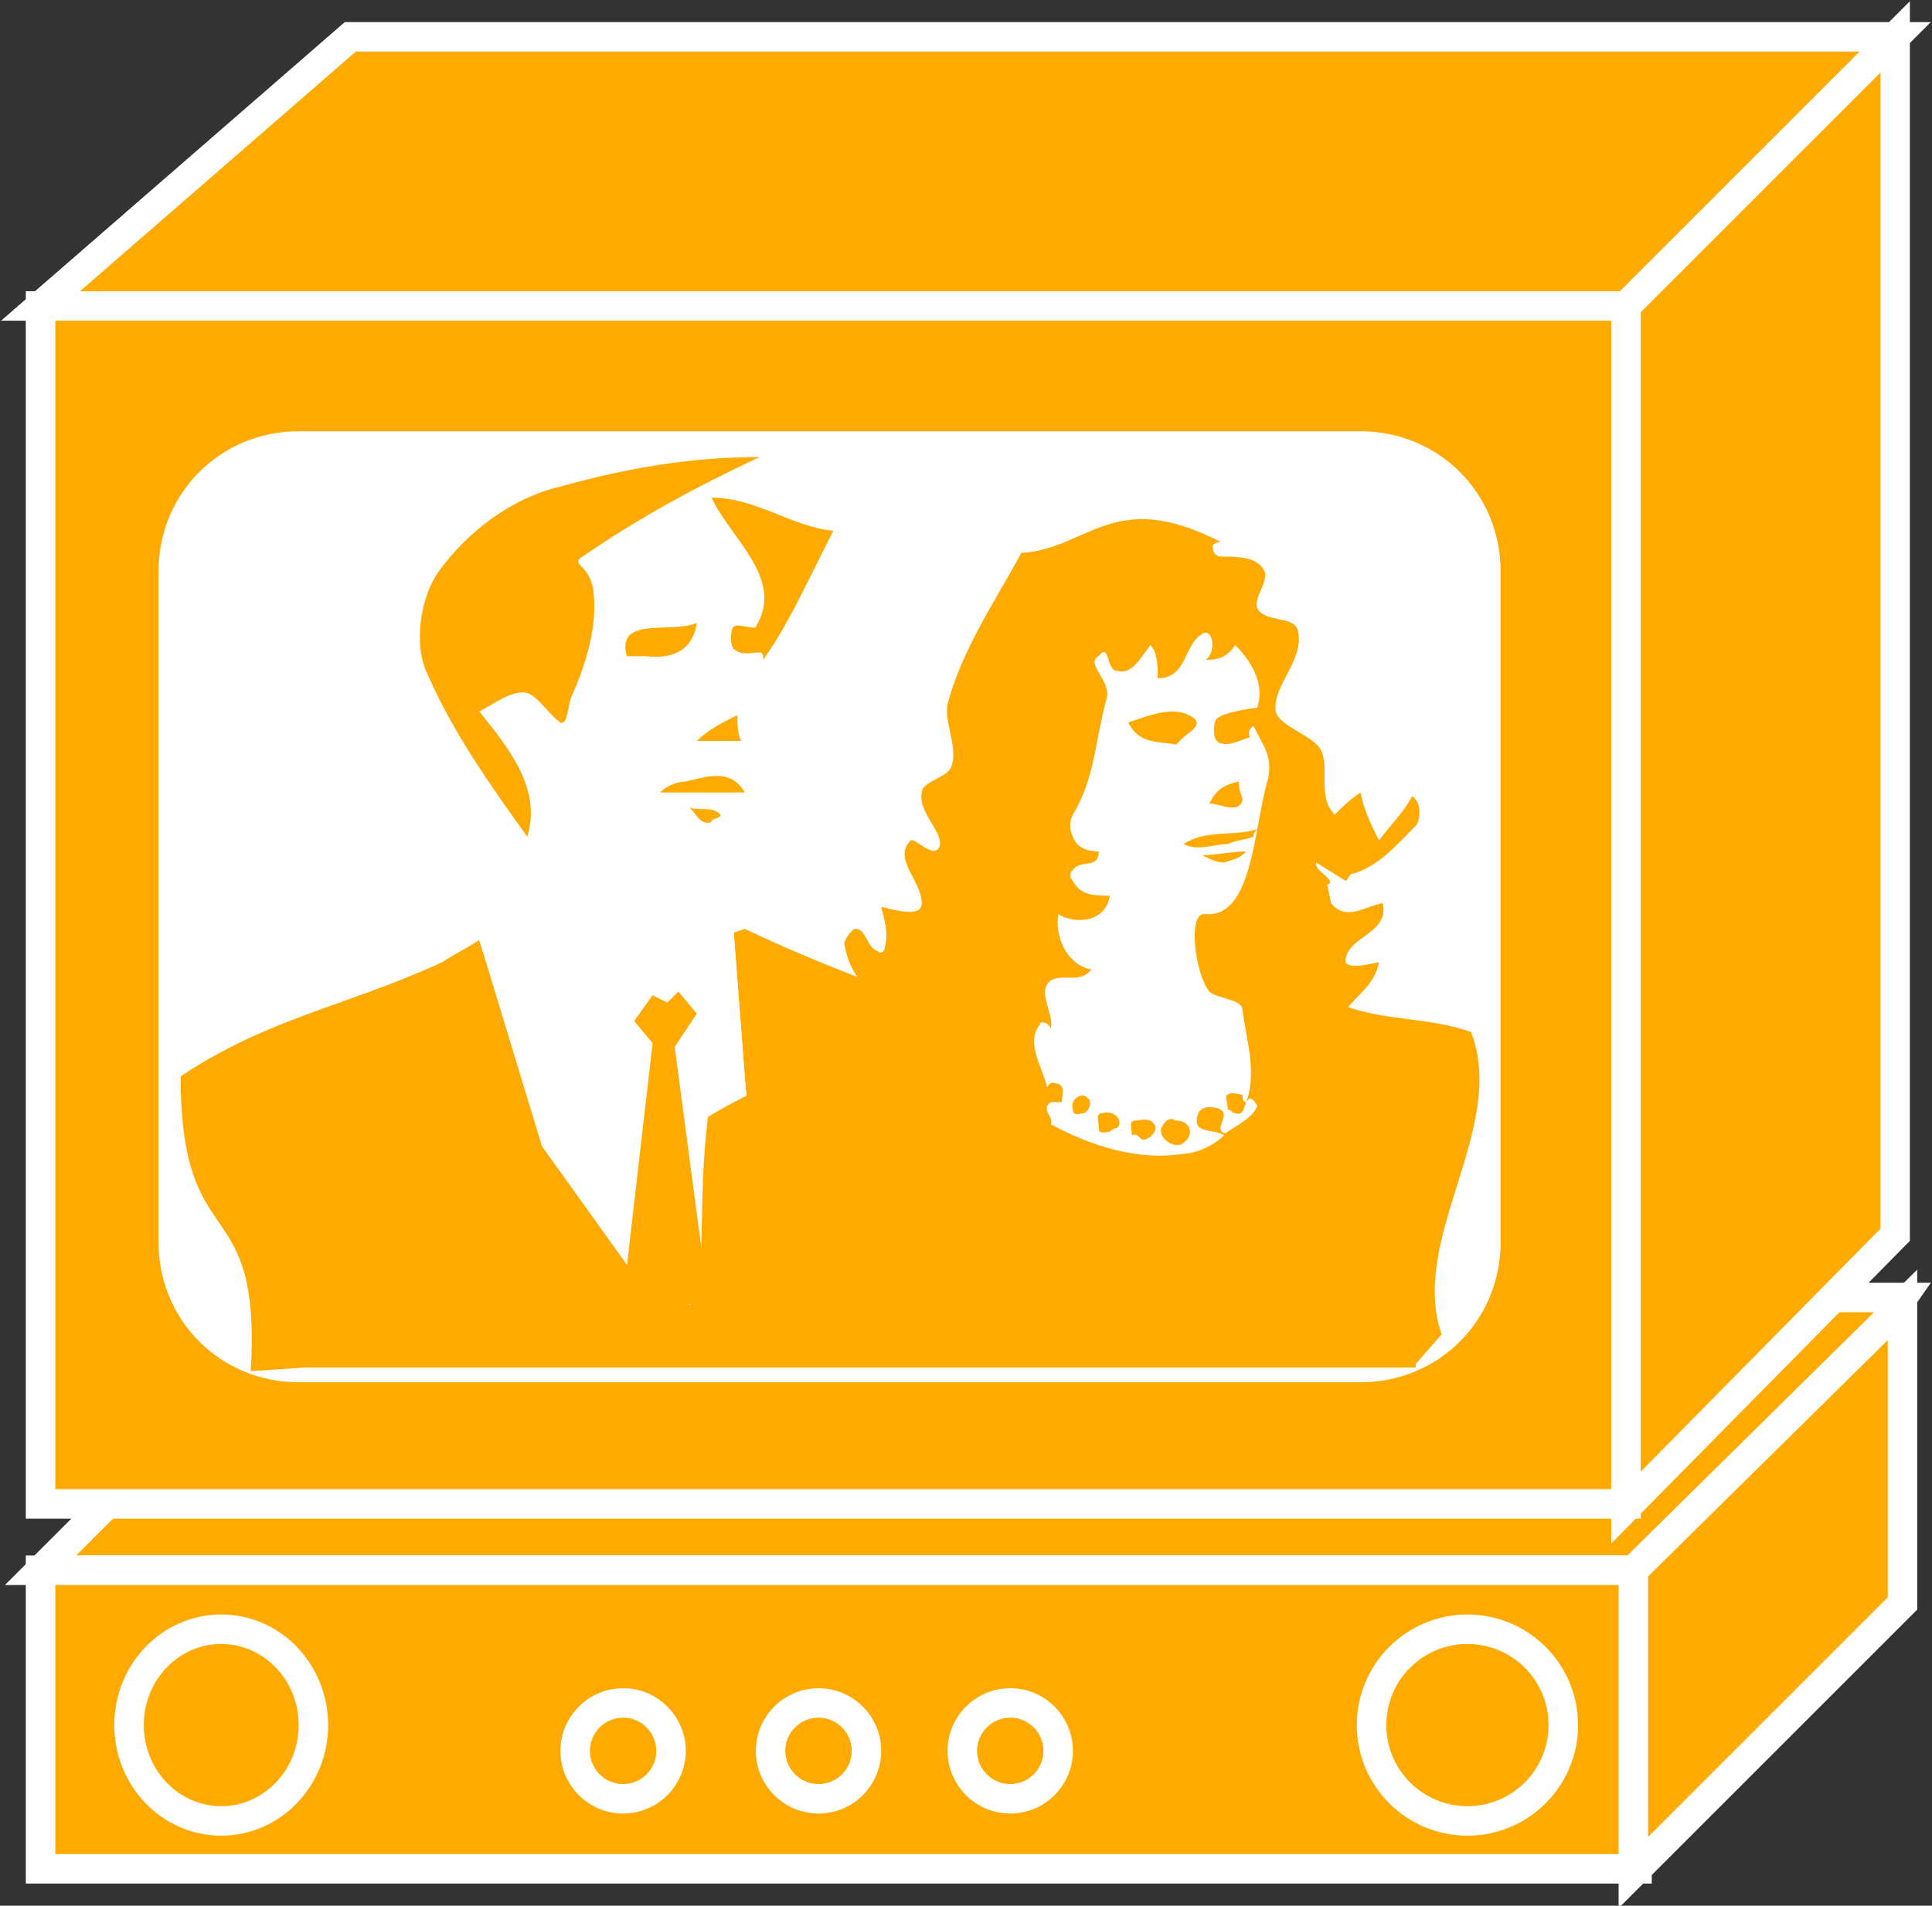 <?xml version="1.0" encoding="utf-8"?>
<!-- Generator: Adobe Illustrator 20.1.0, SVG Export Plug-In . SVG Version: 6.00 Build 0)  -->
<svg version="1.1" id="Layer_1" xmlns="http://www.w3.org/2000/svg" xmlns:xlink="http://www.w3.org/1999/xlink" x="0px" y="0px"
	 viewBox="0 0 52.4 51.7" style="enable-background:new 0 0 52.4 51.7;" xml:space="preserve">
<rect x="0" y="0" width="52.4" height="51.7" fill="#333333" stroke="none"/>
<style type="text/css">
	.st0{fill:#FFAA00;stroke:#FFFFFF;stroke-width:0.8;}
	.st1{fill:#FFFFFF;stroke:#FFFFFF;stroke-width:0.8;}
	.st2{fill:#FFFFFF;}
	.st3{fill:#FFAA00;}
	.st4{fill:#FFFFFF;}
	.st5{fill:#FFFFFF;}
</style>
<g>
	<g>
		<g>
			<g>
				<polygon class="st0" points="51.6,35.2 46.4,42.6 1.1,42.6 8.5,35.2 				"/>
				<rect x="1.1" y="42.6" class="st0" width="43.3" height="8.1"/>
				<rect x="1.1" y="8.3" class="st0" width="43" height="32.5"/>
				<polygon class="st0" points="44.1,40.9 51.4,33.5 51.4,1 44.1,8.3 				"/>
				<polygon class="st0" points="44.3,50.8 44.3,42.6 51.6,35.4 51.6,43.5 				"/>
				<path class="st1" d="M8.1,12.1h28.8c1.9,0,3.4,1.5,3.4,3.4v18.2c0,1.9-1.5,3.4-3.4,3.4H8.1c-1.9,0-3.4-1.5-3.4-3.4V15.5
					C4.7,13.6,6.2,12.1,8.1,12.1z"/>
				<polygon class="st0" points="51.4,1 9.5,1 1.1,8.3 44.1,8.3 				"/>
			</g>
			<ellipse class="st0" cx="6" cy="46.8" rx="2.5" ry="2.6"/>
			<circle class="st0" cx="39.8" cy="46.8" r="2.6"/>
			<circle class="st0" cx="16.9" cy="47.5" r="1.3"/>
			<circle class="st0" cx="22.2" cy="47.5" r="1.3"/>
			<circle class="st0" cx="27.4" cy="47.5" r="1.3"/>
		</g>
	</g>
	<g>
		<path class="st2" d="M14.1,16.3l3.8-3.4l2.9,1.3l-0.3,3.1l1,2.2l-1.1,3l-0.1,0.7c-0.2,0.8-1,0.4-1,0.4l-1.3,5.3l-3.6-4.7L13.9,22
			l-1.5-4.4"/>
		<path class="st3" d="M15.8,15.4c0.2,0.2,0.3,0.5,0.3,0.7c0.1,0.9-0.2,1.9-0.6,2.8c-0.1,0.2-0.1,0.8-0.3,0.7
			c-0.3-0.2-0.6-0.7-0.9-0.8c-0.4-0.1-0.9,0.3-1.3,0.5c0.8,1,1.7,2.1,1.3,3.4c-1-1.4-2-2.8-2.7-4.4c-0.4-0.8-0.2-2.1,0.3-2.8
			c0.8-1.1,2-2,3.3-2.3c1.8-0.5,3.5-0.8,5.4-0.8c-1.7,0.8-3.2,1.6-4.8,2.7C15.6,15.2,15.7,15.3,15.8,15.4z"/>
		<path class="st3" d="M22,15.6c-0.4,0.8-0.8,1.6-1.3,2.3c0-0.1,0-0.2-0.1-0.2c-0.2,0-0.5,0.1-0.7-0.1c-0.1-0.1-0.1-0.5,0-0.6
			c0.1-0.1,0.6,0.1,0.6,0c0.8-1.3-0.7-2.4-1.2-3.5c1.2,0,2.2,0.8,3.3,0.9C22.4,14.8,22.2,15.2,22,15.6z"/>
		<path class="st3" d="M17.5,17.8c-0.2,0-0.5,0-0.5,0c-0.3-1.1,1.2-0.6,1.9-0.9C18.8,17.6,18.3,17.9,17.5,17.8z"/>
		<path class="st3" d="M19.7,20.1c-0.3,0-0.5,0-0.8,0c0.3-0.3,0.7-0.5,1.1-0.7c0,0.2,0,0.5,0.1,0.7C20,20.1,19.8,20.1,19.7,20.1z"/>
		<path class="st3" d="M19.5,21.5c-0.6,0-1.1,0-1.6,0c0.2-0.2,0.5-0.3,0.7-0.3c0.5-0.1,1.2-0.4,1.6,0.3C20,21.5,19.7,21.5,19.5,21.5
			z"/>
		<path class="st3" d="M19.4,22c0.4,0.2-0.2,0.2-0.1,0.3c-0.3,0.1-0.4-0.2-0.6-0.4C18.9,22,19.2,21.9,19.4,22z"/>
		<path class="st3" d="M27.7,33.4c0-0.8,0.2-1.5,0.4-2.4c0.2-0.7,0.5-1.5,0.2-1.9c-0.3-0.6-1.1-1.1-1.9-1.4
			c-2.1-0.8-4.1-1.5-6.2-2.5l-0.3,0.1l0.4,5.2l-1.8,5.6"/>
		<path class="st3" d="M18.5,36.4l-3.8-5.3L13,25.5c-0.3,0.2-0.7,0.4-1,0.6c-2.6,1.2-4.7,1.5-7.1,3.1c0,5,2.2,3,1.9,8"/>
		<path class="st4" d="M18.1,36.9l2.2-6.4l-0.4-5.2l-0.7-0.7l-1.2,2.2l-3.8-3.1c0,0.8-1.3,1.5-1.3,1.5l1.8,5.6l3.8,5.3"/>
		<polyline class="st3" points="16.8,36.1 17.7,28.3 17.2,27.7 17.7,27 18.1,27.2 18.4,26.9 18.9,27.5 18.3,28.4 19.2,35.2 		"/>
		<path class="st3" d="M23.9,28.4c-0.4-0.4-1.1-0.4-1.1-1.1c0.4,0,0.8,0,1.2-0.2c-0.7-0.3-1-0.9-1.1-1.5c0-0.1,0.2-0.4,0.3-0.4
			c0.3,0,0.3,0.5,0.6,0.6c0.1,0.1,0.2,0,0.2-0.1c0.1-0.4,0-0.7-0.1-1.1c0.4,0.1,1.1,0.3,1.1-0.1c0-0.6-0.8-1.2-0.3-1.7
			c0.1-0.1,0.7,0.6,0.8,0.1c0-0.4-0.6-0.9-0.5-1.4c0-0.3,0.7-0.4,0.8-0.7c0.2-0.5-0.2-1.2-0.1-1.7c0.4-1.5,1.3-2.8,2-4.1
			c1.8-0.1,2.5-1.8,5.4-0.3c0.1,0-0.3,0-0.2,0.2c0,0.1,0.1,0.2,0.2,0.2c0.5,0,1,0,1.2,0.4c0.1,0.3-0.3,0.7-0.2,1
			c0.2,0.4,1,0.2,1.1,0.6c0.2,0.8-0.7,1.5-0.6,2.2c0.1,0.4,0.9,0.6,1.2,1c0.3,0.5-0.1,1.3,0.4,1.8c0.2-0.2,0.4-0.4,0.7-0.6
			c0.1,0.5,0.3,0.9,0.5,1.3c0.3-0.4,0.7-0.8,0.9-1.2c0.3,0.2,0.2,0.7,0.1,0.8c-0.5,0.5-1,1.1-1.7,1.3c-0.1,0-0.1,0.1-0.2,0.2
			l-0.8-0.5c-0.1,0.2,0.6,0.5,0.3,0.6l0.1,0.5c0.4,0.5,0.9,0.1,1.4,0c0.2,0.8-0.9,0.9-1,1.5c-0.1,0.3,0.5,0.2,0.9,0.1
			c-0.1,0.6-0.6,0.9-0.9,1.3"/>
		<path class="st3" d="M18.7,37c0.5-2.6,0.2-4.2,0.5-6.7c1.5-0.9,3.1-1.5,4.7-2l7.2-1.6l5.4,0.6c1.1,0.4,2.3,0.3,3.4,0.7
			c1,2.6-1.7,5.6-0.8,8.2L38.4,37"/>
		<path class="st5" d="M33.5,30.2c-0.1,0-0.1-0.1-0.2-0.1c0-0.2-0.1-0.4,0-0.4c0.1-0.1,0.3,0,0.4,0c0,0.1,0,0.2,0.1,0.2
			c0.3-0.8,0-1.7-0.1-2.5c0-0.3-0.7-0.3-0.9-0.5c-0.4-0.5-0.6-2.2-0.1-2.1c1.3,0.1,1.3-2.4,1.7-3.7c0.1-0.6-0.1-0.8-0.4-1.4
			c-0.2,0.1-0.1,0.3-0.1,0.3c-0.3,0.1-0.7,0.3-0.9,0.1c-0.1-0.1-0.1-0.5,0-0.6c0.2-0.2,1.1-0.3,1.1-0.3c0.2-0.6-0.1-1.2-0.6-1.7
			c-0.2,0.3-0.4,0.4-0.8,0.4c0.3-0.2,0.2-0.9-0.1-0.7c-0.5,0.3-0.4,1.2-1.2,1.2c0-0.3,0-0.7-0.2-0.9c-0.3,0.4-0.5,0.8-0.9,0.7
			c-0.3,0-0.2-0.8-0.5-0.4C29.4,18,30.2,18.5,30,19c-0.3,1.1-0.3,2.1-0.9,3.1c-0.1,0.2-0.1,0.4,0,0.6c0.1,0.3,0.4,0.4,0.7,0.4
			c0,0.5-0.5,0.2-0.7,0.5c-0.1,0.1-0.1,0.2,0,0.3c0.2,0.4,0.6,0.4,1,0.4c-0.1,0.7-0.9,0.8-1.4,0.5c-0.1,0.7,0.3,1.4,0.9,1.5
			c-0.3,0.4-0.8,0.1-1.1,0.3c-0.4,0.3,0.1,0.9,0,1.3c-0.1-0.2-0.3-0.2-0.3-0.1c-0.4,0.5,0.1,1.2,0.2,1.7c0.1-0.2,0.2-0.1,0.3-0.1
			c0.2,0.1,0.1,0.3,0.1,0.5c-0.1,0-0.2,0-0.3,0c-0.3,0.2,0.1,0.4,0,0.6c1.1,0.6,2.4,1,3.6,0.8c0.3,0,0.8-0.2,1.1-0.5
			c-0.3-0.2-0.9,0-0.7-0.6c0.1-0.2,0.4-0.2,0.6-0.1c0.2,0.1,0,0.4,0,0.5c0,0.1,0.1,0.2,0.2,0.1c0.3-0.2,0.7-0.4,0.8-0.7
			c0,0-0.1-0.2-0.2-0.2C33.7,29.9,33.8,30.3,33.5,30.2z"/>
		<path class="st3" d="M32.1,20c-0.1,0.1-0.2,0.2-0.2,0.2c-0.5-0.1-1,0-1.3-0.6c0.6-0.2,1.3-0.5,1.8-0.1
			C32.6,19.7,32.2,19.9,32.1,20z"/>
		<path class="st3" d="M33.7,21.7c-0.1,0.4-0.6,0.1-0.9,0.1c0.2-0.4,0.4-0.5,0.8-0.6C33.6,21.5,33.7,21.6,33.7,21.7z"/>
		<path class="st3" d="M33.3,22.9c-0.4,0-0.8,0.2-1.2,0c0.6-0.4,1.3-0.2,2-0.4c-0.1,0.1-0.1,0.1-0.1,0.2C33.7,22.8,33.5,22.8,33.3,22.9z"/>
		<path class="st3" d="M32.1,31c-0.2,0.2-0.7-0.1-0.6-0.4c0.1-0.2,0.2-0.3,0.4-0.2C32.3,30.4,32.4,30.8,32.1,31z"/>
		<path class="st3" d="M31.1,30.9c-0.2,0.1-0.2-0.2-0.4-0.1c0-0.2-0.1-0.4,0.1-0.4c0.1,0,0.4-0.1,0.5,0.1C31.4,30.6,31.3,30.8,31.1,30.9z"/>
		<path class="st3" d="M30.1,30.7c-0.1,0-0.3,0.1-0.3-0.1c0-0.2-0.1-0.4,0.1-0.4c0.3-0.1,0.6,0.2,0.4,0.4C30.3,30.6,30.2,30.6,30.1,30.7z"/>
		<path class="st3" d="M29.4,30.2c-0.1,0-0.3,0.1-0.3-0.1c-0.1-0.3,0.3-0.5,0.4-0.3C29.6,29.8,29.6,30.1,29.4,30.2z"/>
		<path class="st3" d="M33.2,23.4c-0.2,0-0.4-0.1-0.6-0.2c0.4,0,0.8-0.1,1.2-0.1C33.6,23.3,33.5,23.3,33.2,23.4z"/>
	</g>
	<rect x="7.3" y="35.4" class="st3" width="31.1" height="1.7"/>
</g>
</svg>
